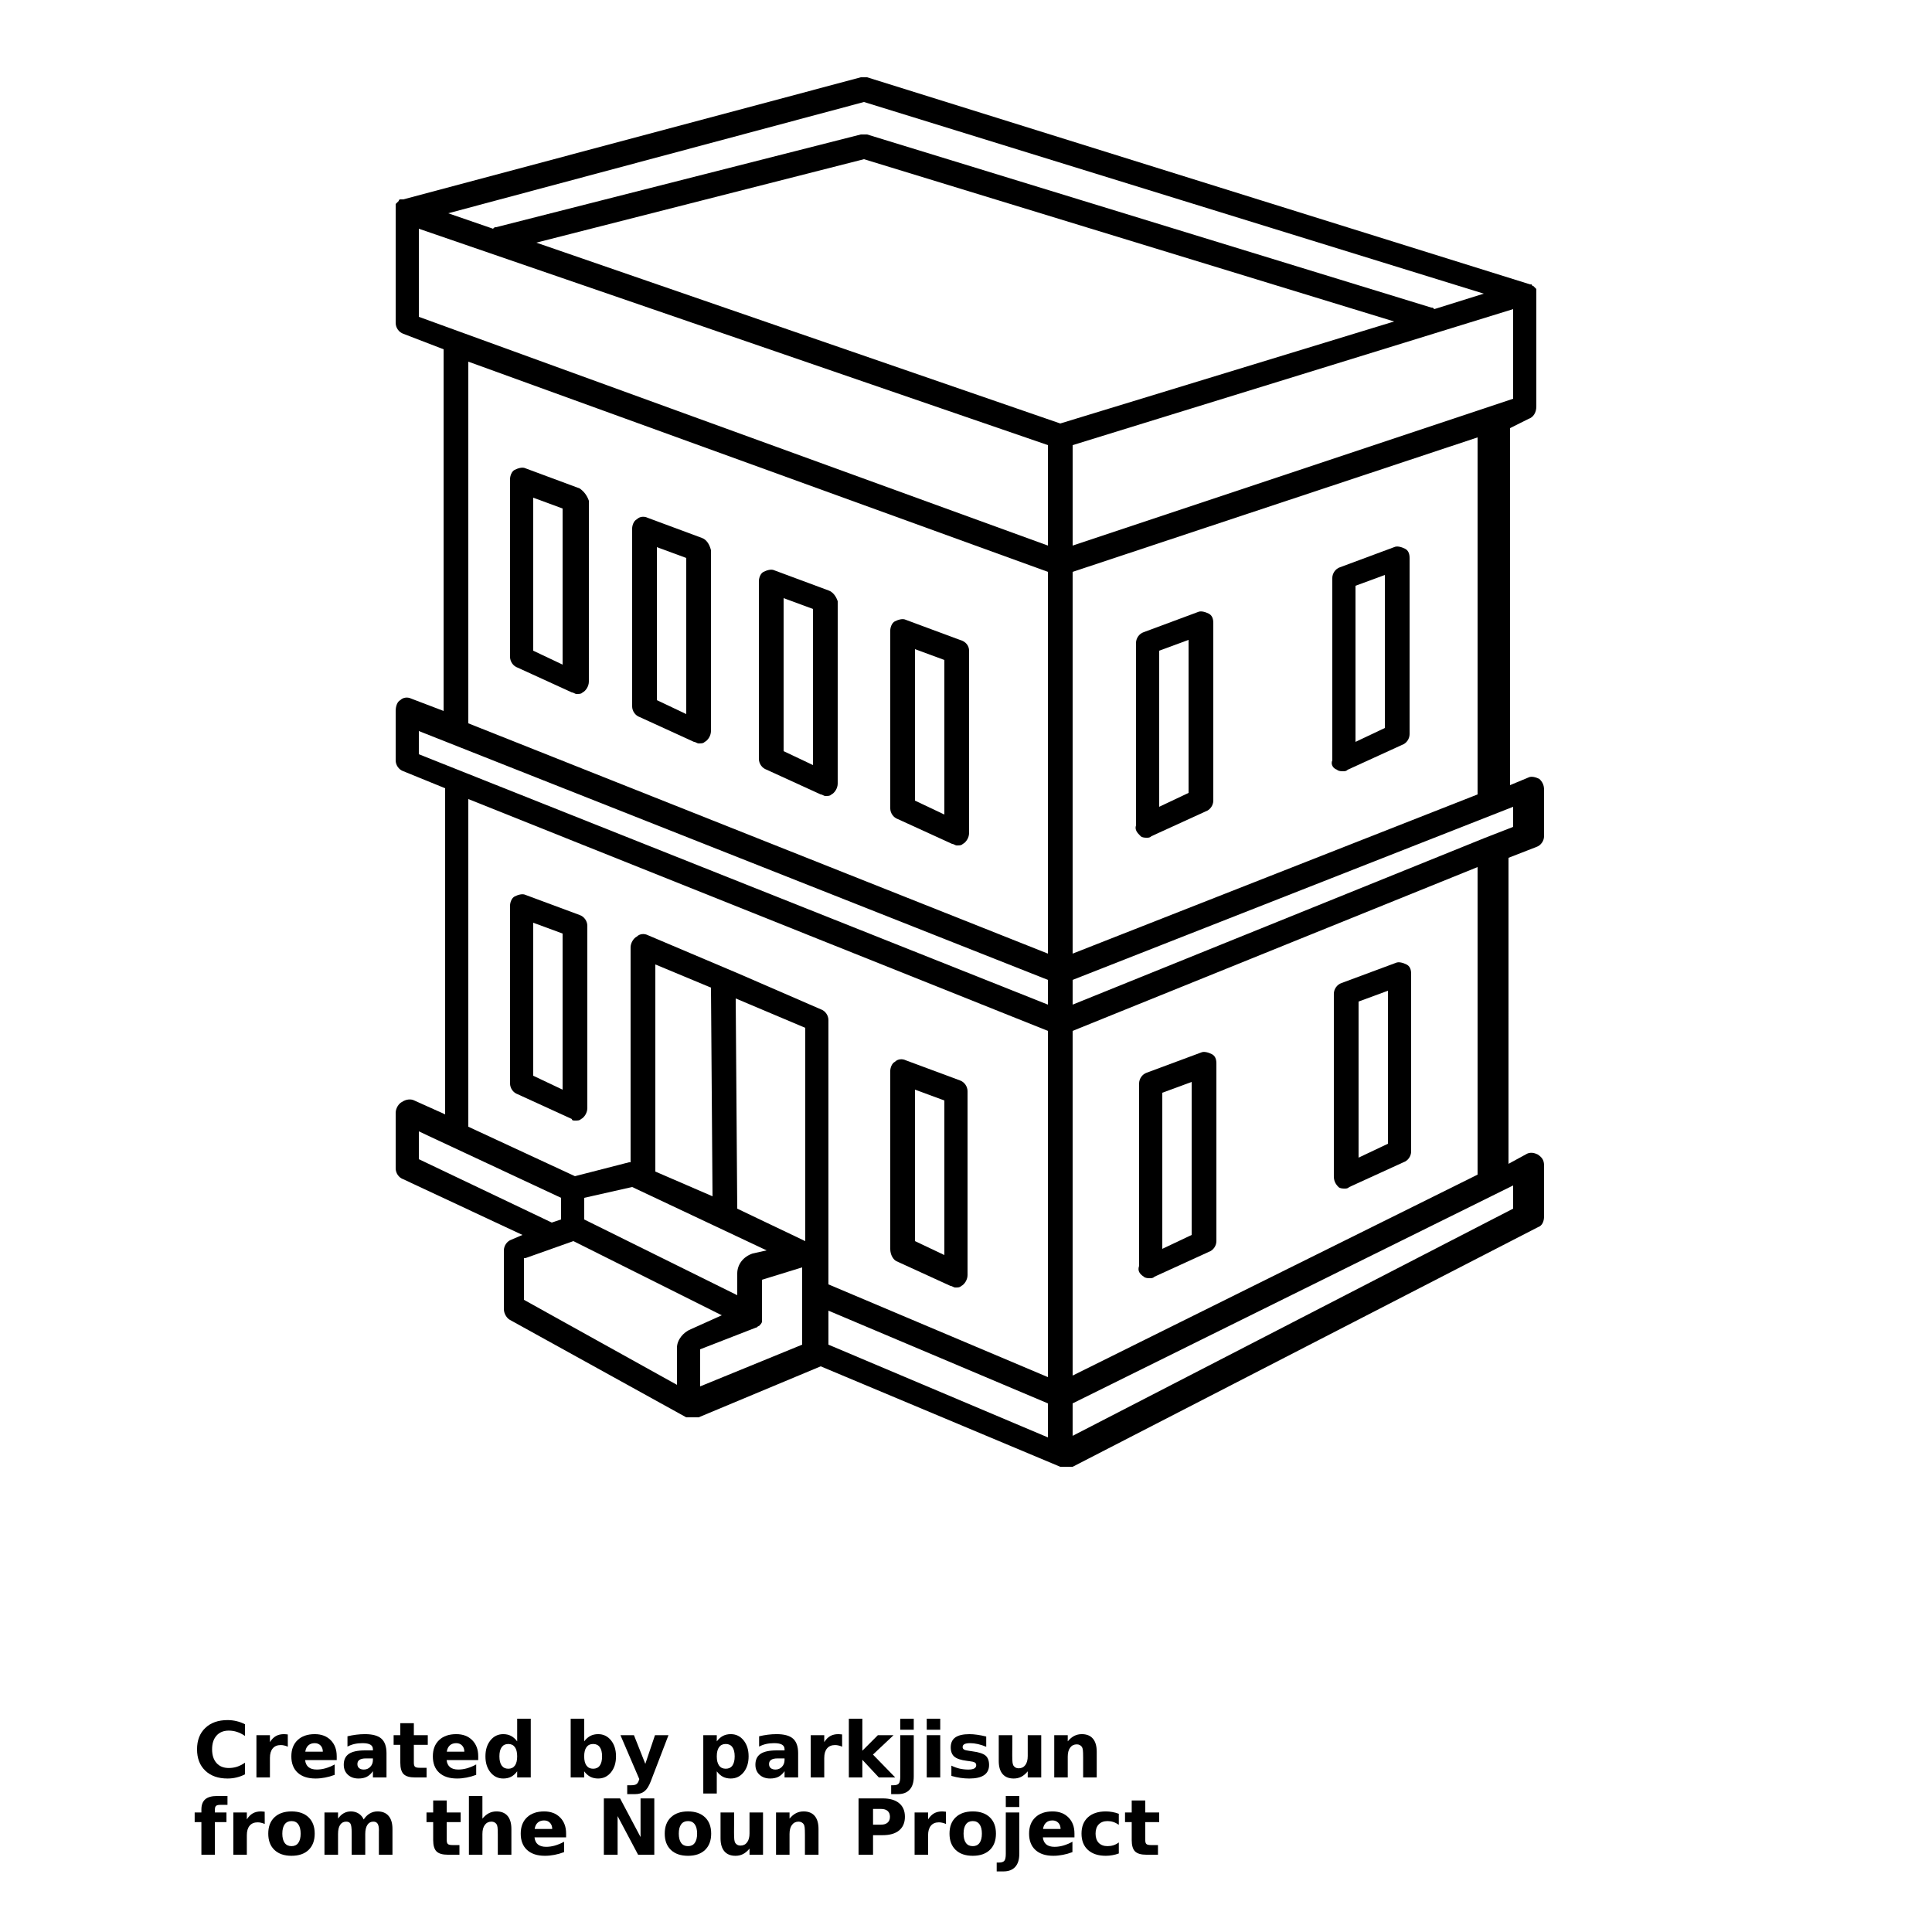 <?xml version="1.0" encoding="UTF-8"?>
<svg width="700pt" height="700pt" version="1.1" viewBox="0 0 700 700" xmlns="http://www.w3.org/2000/svg" xmlns:xlink="http://www.w3.org/1999/xlink">
 <defs>
  <symbol id="v" overflow="visible">
   <path d="m18.766-1.125c-0.969 0.5-1.98 0.875-3.031 1.125-1.043 0.258-2.137 0.391-3.281 0.391-3.398 0-6.09-0.945-8.078-2.844-1.992-1.906-2.984-4.484-2.984-7.734 0-3.258 0.992-5.836 2.984-7.734 1.988-1.906 4.68-2.859 8.078-2.859 1.145 0 2.238 0.133 3.281 0.391 1.051 0.25 2.062 0.625 3.031 1.125v4.219c-0.98-0.656-1.945-1.141-2.891-1.453-0.949-0.312-1.949-0.469-3-0.469-1.875 0-3.352 0.605-4.422 1.812-1.074 1.199-1.609 2.856-1.609 4.969 0 2.106 0.535 3.762 1.609 4.969 1.07 1.199 2.547 1.797 4.422 1.797 1.051 0 2.051-0.148 3-0.453 0.945-0.312 1.91-0.801 2.891-1.469z"/>
  </symbol>
  <symbol id="b" overflow="visible">
   <path d="m13.734-11.141c-0.438-0.195-0.871-0.344-1.297-0.438-0.418-0.102-0.84-0.156-1.266-0.156-1.262 0-2.231 0.406-2.906 1.219-0.68 0.805-1.016 1.953-1.016 3.453v7.062h-4.891v-15.312h4.891v2.516c0.625-1 1.344-1.727 2.156-2.188 0.82-0.469 1.801-0.703 2.938-0.703 0.164 0 0.344 0.012 0.531 0.031 0.195 0.012 0.477 0.039 0.844 0.078z"/>
  </symbol>
  <symbol id="a" overflow="visible">
   <path d="m17.641-7.703v1.406h-11.453c0.125 1.148 0.539 2.008 1.25 2.578 0.707 0.574 1.703 0.859 2.984 0.859 1.031 0 2.082-0.148 3.156-0.453 1.082-0.312 2.191-0.773 3.328-1.391v3.766c-1.156 0.438-2.312 0.766-3.469 0.984-1.156 0.227-2.312 0.344-3.469 0.344-2.773 0-4.93-0.703-6.469-2.109-1.531-1.406-2.297-3.379-2.297-5.922 0-2.5 0.754-4.461 2.266-5.891 1.508-1.438 3.582-2.156 6.219-2.156 2.406 0 4.332 0.73 5.781 2.188 1.445 1.449 2.172 3.383 2.172 5.797zm-5.031-1.625c0-0.926-0.273-1.672-0.812-2.234-0.543-0.57-1.25-0.859-2.125-0.859-0.949 0-1.719 0.266-2.312 0.797s-0.965 1.297-1.109 2.297z"/>
  </symbol>
  <symbol id="e" overflow="visible">
   <path d="m9.219-6.891c-1.023 0-1.793 0.172-2.312 0.516-0.512 0.344-0.766 0.855-0.766 1.531 0 0.625 0.207 1.117 0.625 1.469 0.414 0.344 0.988 0.516 1.719 0.516 0.926 0 1.703-0.328 2.328-0.984 0.633-0.664 0.953-1.492 0.953-2.484v-0.562zm7.469-1.844v8.734h-4.922v-2.266c-0.656 0.93-1.398 1.605-2.219 2.031-0.824 0.414-1.824 0.625-3 0.625-1.586 0-2.871-0.457-3.859-1.375-0.992-0.926-1.484-2.129-1.484-3.609 0-1.789 0.613-3.102 1.844-3.938 1.238-0.844 3.18-1.266 5.828-1.266h2.891v-0.391c0-0.77-0.309-1.332-0.922-1.688-0.617-0.363-1.57-0.547-2.859-0.547-1.055 0-2.031 0.105-2.938 0.312-0.898 0.211-1.73 0.523-2.5 0.938v-3.734c1.039-0.25 2.086-0.441 3.141-0.578 1.062-0.133 2.125-0.203 3.188-0.203 2.758 0 4.75 0.547 5.969 1.641 1.227 1.086 1.844 2.856 1.844 5.312z"/>
  </symbol>
  <symbol id="c" overflow="visible">
   <path d="m7.703-19.656v4.344h5.047v3.5h-5.047v6.5c0 0.711 0.141 1.188 0.422 1.438s0.836 0.375 1.672 0.375h2.516v3.5h-4.188c-1.938 0-3.312-0.398-4.125-1.203-0.805-0.812-1.203-2.18-1.203-4.109v-6.5h-2.422v-3.5h2.422v-4.344z"/>
  </symbol>
  <symbol id="l" overflow="visible">
   <path d="m12.766-13.078v-8.203h4.922v21.281h-4.922v-2.219c-0.668 0.906-1.406 1.57-2.219 1.984s-1.758 0.625-2.828 0.625c-1.887 0-3.434-0.75-4.641-2.25-1.211-1.5-1.812-3.426-1.812-5.781 0-2.363 0.602-4.297 1.812-5.797 1.207-1.5 2.754-2.25 4.641-2.25 1.062 0 2 0.215 2.812 0.641 0.82 0.43 1.566 1.086 2.234 1.969zm-3.219 9.922c1.039 0 1.836-0.379 2.391-1.141 0.551-0.77 0.828-1.883 0.828-3.344 0-1.457-0.277-2.566-0.828-3.328-0.555-0.77-1.352-1.156-2.391-1.156-1.043 0-1.84 0.387-2.391 1.156-0.555 0.762-0.828 1.871-0.828 3.328 0 1.461 0.273 2.574 0.828 3.344 0.551 0.762 1.348 1.141 2.391 1.141z"/>
  </symbol>
  <symbol id="k" overflow="visible">
   <path d="m10.5-3.156c1.051 0 1.852-0.379 2.406-1.141 0.551-0.77 0.828-1.883 0.828-3.344 0-1.457-0.277-2.566-0.828-3.328-0.555-0.77-1.355-1.156-2.406-1.156-1.055 0-1.859 0.387-2.422 1.156-0.555 0.773-0.828 1.883-0.828 3.328 0 1.449 0.273 2.559 0.828 3.328 0.562 0.773 1.367 1.156 2.422 1.156zm-3.25-9.922c0.676-0.883 1.422-1.539 2.234-1.969 0.82-0.426 1.766-0.641 2.828-0.641 1.895 0 3.445 0.75 4.656 2.25 1.207 1.5 1.812 3.434 1.812 5.797 0 2.356-0.605 4.281-1.812 5.781-1.211 1.5-2.762 2.25-4.656 2.25-1.062 0-2.008-0.211-2.828-0.625-0.812-0.426-1.559-1.086-2.234-1.984v2.219h-4.891v-21.281h4.891z"/>
  </symbol>
  <symbol id="j" overflow="visible">
   <path d="m0.344-15.312h4.891l4.125 10.391 3.5-10.391h4.891l-6.438 16.766c-0.648 1.695-1.402 2.883-2.266 3.562-0.867 0.688-2 1.031-3.406 1.031h-2.844v-3.219h1.531c0.832 0 1.438-0.137 1.812-0.406 0.383-0.262 0.68-0.73 0.891-1.406l0.141-0.422z"/>
  </symbol>
  <symbol id="i" overflow="visible">
   <path d="m7.25-2.219v8.047h-4.891v-21.141h4.891v2.234c0.676-0.883 1.422-1.539 2.234-1.969 0.82-0.426 1.766-0.641 2.828-0.641 1.895 0 3.445 0.75 4.656 2.25 1.207 1.5 1.812 3.434 1.812 5.797 0 2.356-0.605 4.281-1.812 5.781-1.211 1.5-2.762 2.25-4.656 2.25-1.062 0-2.008-0.211-2.828-0.625-0.812-0.426-1.559-1.086-2.234-1.984zm3.25-9.906c-1.055 0-1.859 0.387-2.422 1.156-0.555 0.773-0.828 1.883-0.828 3.328 0 1.449 0.273 2.559 0.828 3.328 0.562 0.773 1.367 1.156 2.422 1.156 1.051 0 1.852-0.379 2.406-1.141 0.551-0.77 0.828-1.883 0.828-3.344 0-1.457-0.277-2.566-0.828-3.328-0.555-0.77-1.355-1.156-2.406-1.156z"/>
  </symbol>
  <symbol id="u" overflow="visible">
   <path d="m2.359-21.281h4.891v11.594l5.625-5.625h5.688l-7.469 7.031 8.062 8.281h-5.938l-5.969-6.391v6.391h-4.891z"/>
  </symbol>
  <symbol id="h" overflow="visible">
   <path d="m2.359-15.312h4.891v15.031c0 2.051-0.496 3.617-1.484 4.703-0.98 1.082-2.406 1.625-4.281 1.625h-2.422v-3.219h0.859c0.926 0 1.562-0.211 1.906-0.625 0.352-0.418 0.531-1.246 0.531-2.484zm0-5.969h4.891v4h-4.891z"/>
  </symbol>
  <symbol id="t" overflow="visible">
   <path d="m2.359-15.312h4.891v15.312h-4.891zm0-5.969h4.891v4h-4.891z"/>
  </symbol>
  <symbol id="s" overflow="visible">
   <path d="m14.312-14.828v3.719c-1.043-0.438-2.055-0.766-3.031-0.984-0.98-0.219-1.902-0.328-2.766-0.328-0.93 0-1.621 0.117-2.078 0.344-0.449 0.23-0.672 0.59-0.672 1.078 0 0.387 0.172 0.684 0.516 0.891 0.344 0.211 0.957 0.367 1.844 0.469l0.859 0.125c2.508 0.324 4.195 0.852 5.062 1.578 0.863 0.73 1.297 1.871 1.297 3.422 0 1.637-0.605 2.867-1.812 3.688-1.199 0.812-2.992 1.219-5.375 1.219-1.023 0-2.074-0.078-3.156-0.234-1.074-0.156-2.18-0.395-3.312-0.719v-3.719c0.969 0.48 1.961 0.84 2.984 1.078 1.031 0.23 2.078 0.344 3.141 0.344 0.957 0 1.676-0.129 2.156-0.391 0.477-0.27 0.719-0.664 0.719-1.188 0-0.438-0.168-0.758-0.5-0.969-0.336-0.219-0.996-0.383-1.984-0.5l-0.859-0.109c-2.18-0.27-3.703-0.773-4.578-1.516-0.875-0.738-1.312-1.859-1.312-3.359 0-1.625 0.551-2.828 1.656-3.609 1.113-0.789 2.82-1.188 5.125-1.188 0.895 0 1.836 0.074 2.828 0.219 1 0.137 2.082 0.352 3.25 0.641z"/>
  </symbol>
  <symbol id="g" overflow="visible">
   <path d="m2.188-5.969v-9.344h4.922v1.531c0 0.836-0.008 1.875-0.016 3.125-0.012 1.25-0.016 2.086-0.016 2.5 0 1.242 0.031 2.133 0.094 2.672 0.07 0.543 0.18 0.934 0.328 1.172 0.207 0.324 0.473 0.574 0.797 0.75 0.32 0.168 0.691 0.25 1.109 0.25 1.02 0 1.82-0.391 2.406-1.172 0.582-0.781 0.875-1.867 0.875-3.266v-7.562h4.891v15.312h-4.891v-2.219c-0.742 0.898-1.523 1.559-2.344 1.984-0.824 0.414-1.734 0.625-2.734 0.625-1.762 0-3.106-0.539-4.031-1.625-0.93-1.082-1.391-2.66-1.391-4.734z"/>
  </symbol>
  <symbol id="f" overflow="visible">
   <path d="m17.75-9.328v9.328h-4.922v-7.141c0-1.32-0.031-2.234-0.094-2.734s-0.168-0.867-0.312-1.109c-0.188-0.312-0.449-0.555-0.781-0.734-0.324-0.176-0.695-0.266-1.109-0.266-1.023 0-1.824 0.398-2.406 1.188-0.586 0.781-0.875 1.871-0.875 3.266v7.531h-4.891v-15.312h4.891v2.234c0.738-0.883 1.52-1.539 2.344-1.969 0.832-0.426 1.75-0.641 2.75-0.641 1.77 0 3.113 0.547 4.031 1.641 0.914 1.086 1.375 2.656 1.375 4.719z"/>
  </symbol>
  <symbol id="r" overflow="visible">
   <path d="m12.422-21.281v3.219h-2.703c-0.688 0-1.172 0.125-1.453 0.375-0.273 0.25-0.406 0.688-0.406 1.312v1.062h4.188v3.5h-4.188v11.812h-4.891v-11.812h-2.438v-3.5h2.438v-1.062c0-1.664 0.461-2.898 1.391-3.703 0.926-0.801 2.367-1.203 4.328-1.203z"/>
  </symbol>
  <symbol id="d" overflow="visible">
   <path d="m9.641-12.188c-1.086 0-1.914 0.391-2.484 1.172-0.574 0.781-0.859 1.906-0.859 3.375s0.285 2.594 0.859 3.375c0.57 0.773 1.398 1.156 2.484 1.156 1.062 0 1.875-0.383 2.438-1.156 0.57-0.781 0.859-1.906 0.859-3.375s-0.289-2.594-0.859-3.375c-0.562-0.781-1.375-1.172-2.438-1.172zm0-3.5c2.633 0 4.691 0.715 6.172 2.141 1.477 1.418 2.219 3.387 2.219 5.906 0 2.512-0.742 4.481-2.219 5.906-1.48 1.418-3.539 2.125-6.172 2.125-2.648 0-4.715-0.707-6.203-2.125-1.492-1.426-2.234-3.394-2.234-5.906 0-2.519 0.742-4.488 2.234-5.906 1.488-1.426 3.555-2.141 6.203-2.141z"/>
  </symbol>
  <symbol id="q" overflow="visible">
   <path d="m16.547-12.766c0.613-0.945 1.348-1.672 2.203-2.172 0.852-0.5 1.789-0.75 2.812-0.75 1.758 0 3.098 0.547 4.016 1.641 0.926 1.086 1.391 2.656 1.391 4.719v9.328h-4.922v-7.984-0.359c0.008-0.133 0.016-0.32 0.016-0.562 0-1.082-0.164-1.863-0.484-2.344-0.312-0.488-0.824-0.734-1.531-0.734-0.93 0-1.648 0.387-2.156 1.156-0.512 0.762-0.773 1.867-0.781 3.312v7.516h-4.922v-7.984c0-1.695-0.148-2.785-0.438-3.266-0.293-0.488-0.812-0.734-1.562-0.734-0.938 0-1.664 0.387-2.172 1.156-0.512 0.762-0.766 1.859-0.766 3.297v7.531h-4.922v-15.312h4.922v2.234c0.602-0.863 1.289-1.516 2.062-1.953 0.781-0.438 1.641-0.656 2.578-0.656 1.062 0 2 0.258 2.812 0.766 0.812 0.512 1.426 1.23 1.844 2.156z"/>
  </symbol>
  <symbol id="p" overflow="visible">
   <path d="m17.75-9.328v9.328h-4.922v-7.109c0-1.344-0.031-2.266-0.094-2.766s-0.168-0.867-0.312-1.109c-0.188-0.312-0.449-0.555-0.781-0.734-0.324-0.176-0.695-0.266-1.109-0.266-1.023 0-1.824 0.398-2.406 1.188-0.586 0.781-0.875 1.871-0.875 3.266v7.531h-4.891v-21.281h4.891v8.203c0.738-0.883 1.52-1.539 2.344-1.969 0.832-0.426 1.75-0.641 2.75-0.641 1.77 0 3.113 0.547 4.031 1.641 0.914 1.086 1.375 2.656 1.375 4.719z"/>
  </symbol>
  <symbol id="o" overflow="visible">
   <path d="m2.578-20.406h5.875l7.422 14v-14h4.984v20.406h-5.875l-7.422-14v14h-4.984z"/>
  </symbol>
  <symbol id="n" overflow="visible">
   <path d="m2.578-20.406h8.734c2.594 0 4.582 0.578 5.969 1.734 1.395 1.148 2.094 2.789 2.094 4.922 0 2.137-0.699 3.781-2.094 4.938-1.387 1.156-3.375 1.734-5.969 1.734h-3.484v7.078h-5.25zm5.25 3.812v5.703h2.922c1.02 0 1.805-0.25 2.359-0.75 0.562-0.5 0.844-1.203 0.844-2.109 0-0.914-0.281-1.617-0.844-2.109-0.555-0.488-1.34-0.734-2.359-0.734z"/>
  </symbol>
  <symbol id="m" overflow="visible">
   <path d="m14.719-14.828v3.984c-0.656-0.457-1.324-0.797-2-1.016-0.668-0.219-1.359-0.328-2.078-0.328-1.367 0-2.434 0.402-3.203 1.203-0.762 0.793-1.141 1.906-1.141 3.344 0 1.43 0.379 2.543 1.141 3.344 0.77 0.793 1.836 1.188 3.203 1.188 0.758 0 1.484-0.109 2.172-0.328 0.688-0.227 1.32-0.566 1.906-1.016v4c-0.762 0.281-1.539 0.488-2.328 0.625-0.781 0.145-1.574 0.219-2.375 0.219-2.762 0-4.922-0.707-6.484-2.125-1.555-1.414-2.328-3.383-2.328-5.906 0-2.531 0.773-4.504 2.328-5.922 1.562-1.414 3.723-2.125 6.484-2.125 0.801 0 1.594 0.074 2.375 0.219 0.781 0.137 1.555 0.352 2.328 0.641z"/>
  </symbol>
 </defs>
 <g>
  <path d="m553.84 151.76c1.68-0.559 2.801-2.238 2.801-4.481v-40.883-0.559-0.559-0.559l-1.117-1.117s-0.559 0-0.559-0.559h-0.559l-240.25-75.047h-2.238l-165.76 44.238h-0.559-0.559s-0.559 0-0.559 0.559l-1.117 1.117v0.559 0.559 0.559 41.441c0 1.68 1.121 3.359 2.801 3.922l14.559 5.602v131.04l-11.762-4.481c-1.121-0.559-2.801-0.559-3.922 0.559-1.121 0.559-1.68 2.238-1.68 3.922v17.922c0 1.68 1.121 3.359 2.801 3.922l15.121 6.16v118.16l-11.199-5.039c-1.121-0.559-2.801-0.559-4.481 0.559-1.121 0.559-2.238 2.238-2.238 3.922v20.16c0 1.68 1.121 3.359 2.801 3.922l43.121 20.16-3.922 1.68c-1.68 0.559-2.801 2.238-2.801 3.922v21.281c0 1.68 1.121 3.359 2.238 3.922l63.84 35.281h0.559 0.559 1.121 1.121 0.559 0.559l44.238-18.48 86.801 36.398h0.559 0.559 1.121 1.121 0.559 0.559l168.56-86.801c1.68-0.559 2.238-2.238 2.238-3.922v-18.48c0-1.68-0.559-2.801-2.238-3.922-1.121-0.559-2.801-1.121-4.481 0l-6.16 3.359 0.004-110.88 10.078-3.922c1.68-0.559 2.801-2.238 2.801-3.922v-16.801c0-1.68-0.559-2.801-1.68-3.922-1.121-0.559-2.801-1.121-3.922-0.559l-6.719 2.801 0.004-129.36zm-5.602-7.281-159.6 53.199v-36.398l159.6-49.281zm-281.68 217.28 25.199 10.641v77.281l-24.641-11.762zm-37.52 68.316 48.719 22.961-5.039 1.121c-3.359 1.121-5.602 3.922-5.602 7.281v7.84l-55.441-27.441v-7.84zm8.402-5.598v-75.039l20.16 8.398 0.559 75.602zm36.398 56.559c0.559 0 0.559-0.559 1.121-0.559 0.559-0.559 1.121-1.121 1.121-1.68v-1.121-14l14.559-4.481v28l-36.961 15.121v-13.441zm26.32-6.16 79.52 33.602v12.32l-79.52-33.602zm84-321.44-189.84-65.52 118.72-30.238 192.08 58.801zm-71.121-116.48 224.56 69.438-17.922 5.602c-0.559-0.559-0.559-0.559-1.121-0.559l-204.4-62.723h-2.238l-132.16 33.602c-0.559 0-0.559 0-1.121 0.559l-16.238-5.602zm-161.28 45.918 227.92 78.398v36.398l-227.92-82.875zm17.918 48.16 210 76.16v138.32l-210-83.441zm-17.918 133.84 227.92 90.16-0.004 8.961-227.92-90.719zm17.918 24.641 210 84v125.44l-79.52-33.602v-95.758c0-1.68-1.121-3.359-2.801-3.922l-29.68-12.879-33.039-14c-1.121-0.559-2.801-0.559-3.922 0.559-1.121 0.559-2.238 2.238-2.238 3.922v77.84h-0.559l-19.602 5.039-38.641-17.922zm-17.918 130.48v-10.078l51.52 24.078v7.84l-3.359 1.121zm38.637 35.84 17.359-6.16 53.762 26.879-11.199 5.039c-2.801 1.121-5.039 3.922-5.039 6.719v13.441l-55.441-30.801v-15.117zm357.84-17.918-159.6 82.316v-11.762l159.6-78.961zm-12.879-12.32-146.72 72.797v-124.88l146.72-59.359zm12.879-126-10.078 3.922-149.52 60.477v-8.961l159.6-62.719zm-12.879-11.762-146.72 57.68v-138.32l146.72-48.719z"/>
  <path d="m300.16 213.92-19.602-7.281c-1.121-0.559-2.801 0-3.922 0.559-1.121 0.559-1.68 2.238-1.68 3.359v64.398c0 1.68 1.121 3.359 2.801 3.922l19.602 8.961c0.559 0 1.121 0.559 1.68 0.559 1.121 0 1.68 0 2.238-0.559 1.121-0.559 2.238-2.238 2.238-3.922l0.004-66.078c-0.559-1.68-1.68-3.359-3.359-3.918zm-5.602 63.277-10.641-5.039v-55.441l10.641 3.922z"/>
  <path d="m254.24 194.88-19.602-7.281c-1.121-0.559-2.801-0.559-3.922 0.559-1.121 0.559-1.68 2.238-1.68 3.359v64.398c0 1.68 1.121 3.359 2.801 3.922l19.602 8.961c0.559 0 1.121 0.559 1.68 0.559 1.121 0 1.68 0 2.238-0.559 1.121-0.559 2.238-2.238 2.238-3.922l0.008-65.516c-0.562-2.238-1.68-3.918-3.363-4.481zm-5.598 63.84-10.641-5.039v-55.441l10.641 3.922z"/>
  <path d="m210 176.96-19.602-7.281c-1.121-0.559-2.801 0-3.922 0.559-1.121 0.559-1.68 2.238-1.68 3.359v64.398c0 1.68 1.121 3.359 2.801 3.922l19.602 8.961c0.559 0 1.121 0.559 1.68 0.559 1.121 0 1.68 0 2.238-0.559 1.121-0.559 2.238-2.238 2.238-3.922l0.004-65.516c-0.559-1.68-1.68-3.363-3.359-4.481zm-6.16 63.84-10.641-5.039v-55.441l10.641 3.922z"/>
  <path d="m347.76 231.84-19.602-7.281c-1.121-0.559-2.801 0-3.922 0.559-1.121 0.559-1.68 2.238-1.68 3.359v64.398c0 1.68 1.121 3.359 2.801 3.922l19.602 8.961c0.559 0 1.121 0.559 1.68 0.559 1.121 0 1.68 0 2.238-0.559 1.121-0.559 2.238-2.238 2.238-3.922l0.004-66.074c0-1.684-1.121-3.363-3.359-3.922zm-5.602 63.281-10.641-5.039v-54.883l10.641 3.922z"/>
  <path d="m413.28 302.96c0.559 0.559 1.68 0.559 2.238 0.559 0.559 0 1.121 0 1.68-0.559l19.602-8.961c1.68-0.559 2.801-2.238 2.801-3.922v-64.398c0-1.68-0.559-2.801-1.68-3.359-1.121-0.559-2.801-1.121-3.922-0.559l-19.602 7.281c-1.68 0.559-2.801 2.238-2.801 3.922v66.078c-0.559 1.676 0.562 2.797 1.684 3.918zm6.719-67.199 10.641-3.922v55.441l-10.641 5.039z"/>
  <path d="m484.4 278.88c0.559 0.559 1.68 0.559 2.238 0.559 0.559 0 1.121 0 1.68-0.559l19.602-8.961c1.68-0.559 2.801-2.238 2.801-3.922v-63.836c0-1.68-0.559-2.801-1.68-3.359-1.121-0.559-2.801-1.121-3.922-0.559l-19.602 7.281c-1.68 0.559-2.801 2.238-2.801 3.922v66.078c-0.555 1.117 0.004 2.797 1.684 3.356zm6.723-66.641 10.641-3.922v55.441l-10.641 5.039z"/>
  <path d="m414.4 462.56c0.559 0.559 1.68 0.559 2.238 0.559 0.559 0 1.121 0 1.68-0.559l19.602-8.961c1.68-0.559 2.801-2.238 2.801-3.922v-64.395c0-1.68-0.559-2.801-1.68-3.359-1.121-0.559-2.801-1.121-3.922-0.559l-19.602 7.281c-1.68 0.559-2.801 2.238-2.801 3.922v66.078c-0.555 1.676 0.004 2.797 1.684 3.914zm6.723-66.637 10.641-3.922v55.441l-10.641 5.039z"/>
  <path d="m484.96 430.08c0.559 0.559 1.68 0.559 2.238 0.559 0.559 0 1.121 0 1.68-0.559l19.602-8.961c1.68-0.559 2.801-2.238 2.801-3.922v-64.395c0-1.68-0.559-2.801-1.68-3.359-1.121-0.559-2.801-1.121-3.922-0.559l-19.602 7.281c-1.68 0.559-2.801 2.238-2.801 3.922v66.078c0.004 1.676 0.562 2.797 1.684 3.914zm7.277-67.199 10.641-3.922v55.441l-10.641 5.039z"/>
  <path d="m324.8 456.96 19.602 8.961c0.559 0 1.121 0.559 1.68 0.559 1.121 0 1.68 0 2.238-0.559 1.121-0.559 2.238-2.238 2.238-3.922v-66.641c0-1.68-1.121-3.359-2.801-3.922l-19.602-7.281c-1.121-0.559-2.801-0.559-3.922 0.559-1.121 0.559-1.68 2.238-1.68 3.359v64.398c0.004 2.246 1.125 3.926 2.246 4.488zm6.719-62.16 10.641 3.922v56l-10.641-5.039z"/>
  <path d="m208.32 406c1.121 0 1.68 0 2.238-0.559 1.121-0.559 2.238-2.238 2.238-3.922l0.004-66.078c0-1.68-1.121-3.359-2.801-3.922l-19.602-7.281c-1.121-0.559-2.801 0-3.922 0.559-1.121 0.559-1.68 2.238-1.68 3.359v64.398c0 1.68 1.121 3.359 2.801 3.922l19.602 8.961c0 0.562 0.562 0.562 1.121 0.562zm-4.481-11.199-10.641-5.039v-55.441l10.641 3.922z"/>
  <use x="70" y="644" xlink:href="#v"/>
  <use x="90.551" y="644" xlink:href="#b"/>
  <use x="104.359" y="644" xlink:href="#a"/>
  <use x="123.348" y="644" xlink:href="#e"/>
  <use x="142.242" y="644" xlink:href="#c"/>
  <use x="155.629" y="644" xlink:href="#a"/>
  <use x="174.617" y="644" xlink:href="#l"/>
  <use x="204.41" y="644" xlink:href="#k"/>
  <use x="224.453" y="644" xlink:href="#j"/>
  <use x="252.453" y="644" xlink:href="#i"/>
  <use x="272.492" y="644" xlink:href="#e"/>
  <use x="291.391" y="644" xlink:href="#b"/>
  <use x="305.195" y="644" xlink:href="#u"/>
  <use x="323.82" y="644" xlink:href="#h"/>
  <use x="333.414" y="644" xlink:href="#t"/>
  <use x="343.016" y="644" xlink:href="#s"/>
  <use x="359.68" y="644" xlink:href="#g"/>
  <use x="379.613" y="644" xlink:href="#f"/>
  <use x="70" y="672" xlink:href="#r"/>
  <use x="82.184" y="672" xlink:href="#b"/>
  <use x="95.992" y="672" xlink:href="#d"/>
  <use x="115.227" y="672" xlink:href="#q"/>
  <use x="154.152" y="672" xlink:href="#c"/>
  <use x="167.535" y="672" xlink:href="#p"/>
  <use x="187.469" y="672" xlink:href="#a"/>
  <use x="216.207" y="672" xlink:href="#o"/>
  <use x="239.641" y="672" xlink:href="#d"/>
  <use x="258.879" y="672" xlink:href="#g"/>
  <use x="278.812" y="672" xlink:href="#f"/>
  <use x="308.492" y="672" xlink:href="#n"/>
  <use x="329.016" y="672" xlink:href="#b"/>
  <use x="342.82" y="672" xlink:href="#d"/>
  <use x="362.059" y="672" xlink:href="#h"/>
  <use x="371.656" y="672" xlink:href="#a"/>
  <use x="390.648" y="672" xlink:href="#m"/>
  <use x="407.242" y="672" xlink:href="#c"/>
 </g>
</svg>
